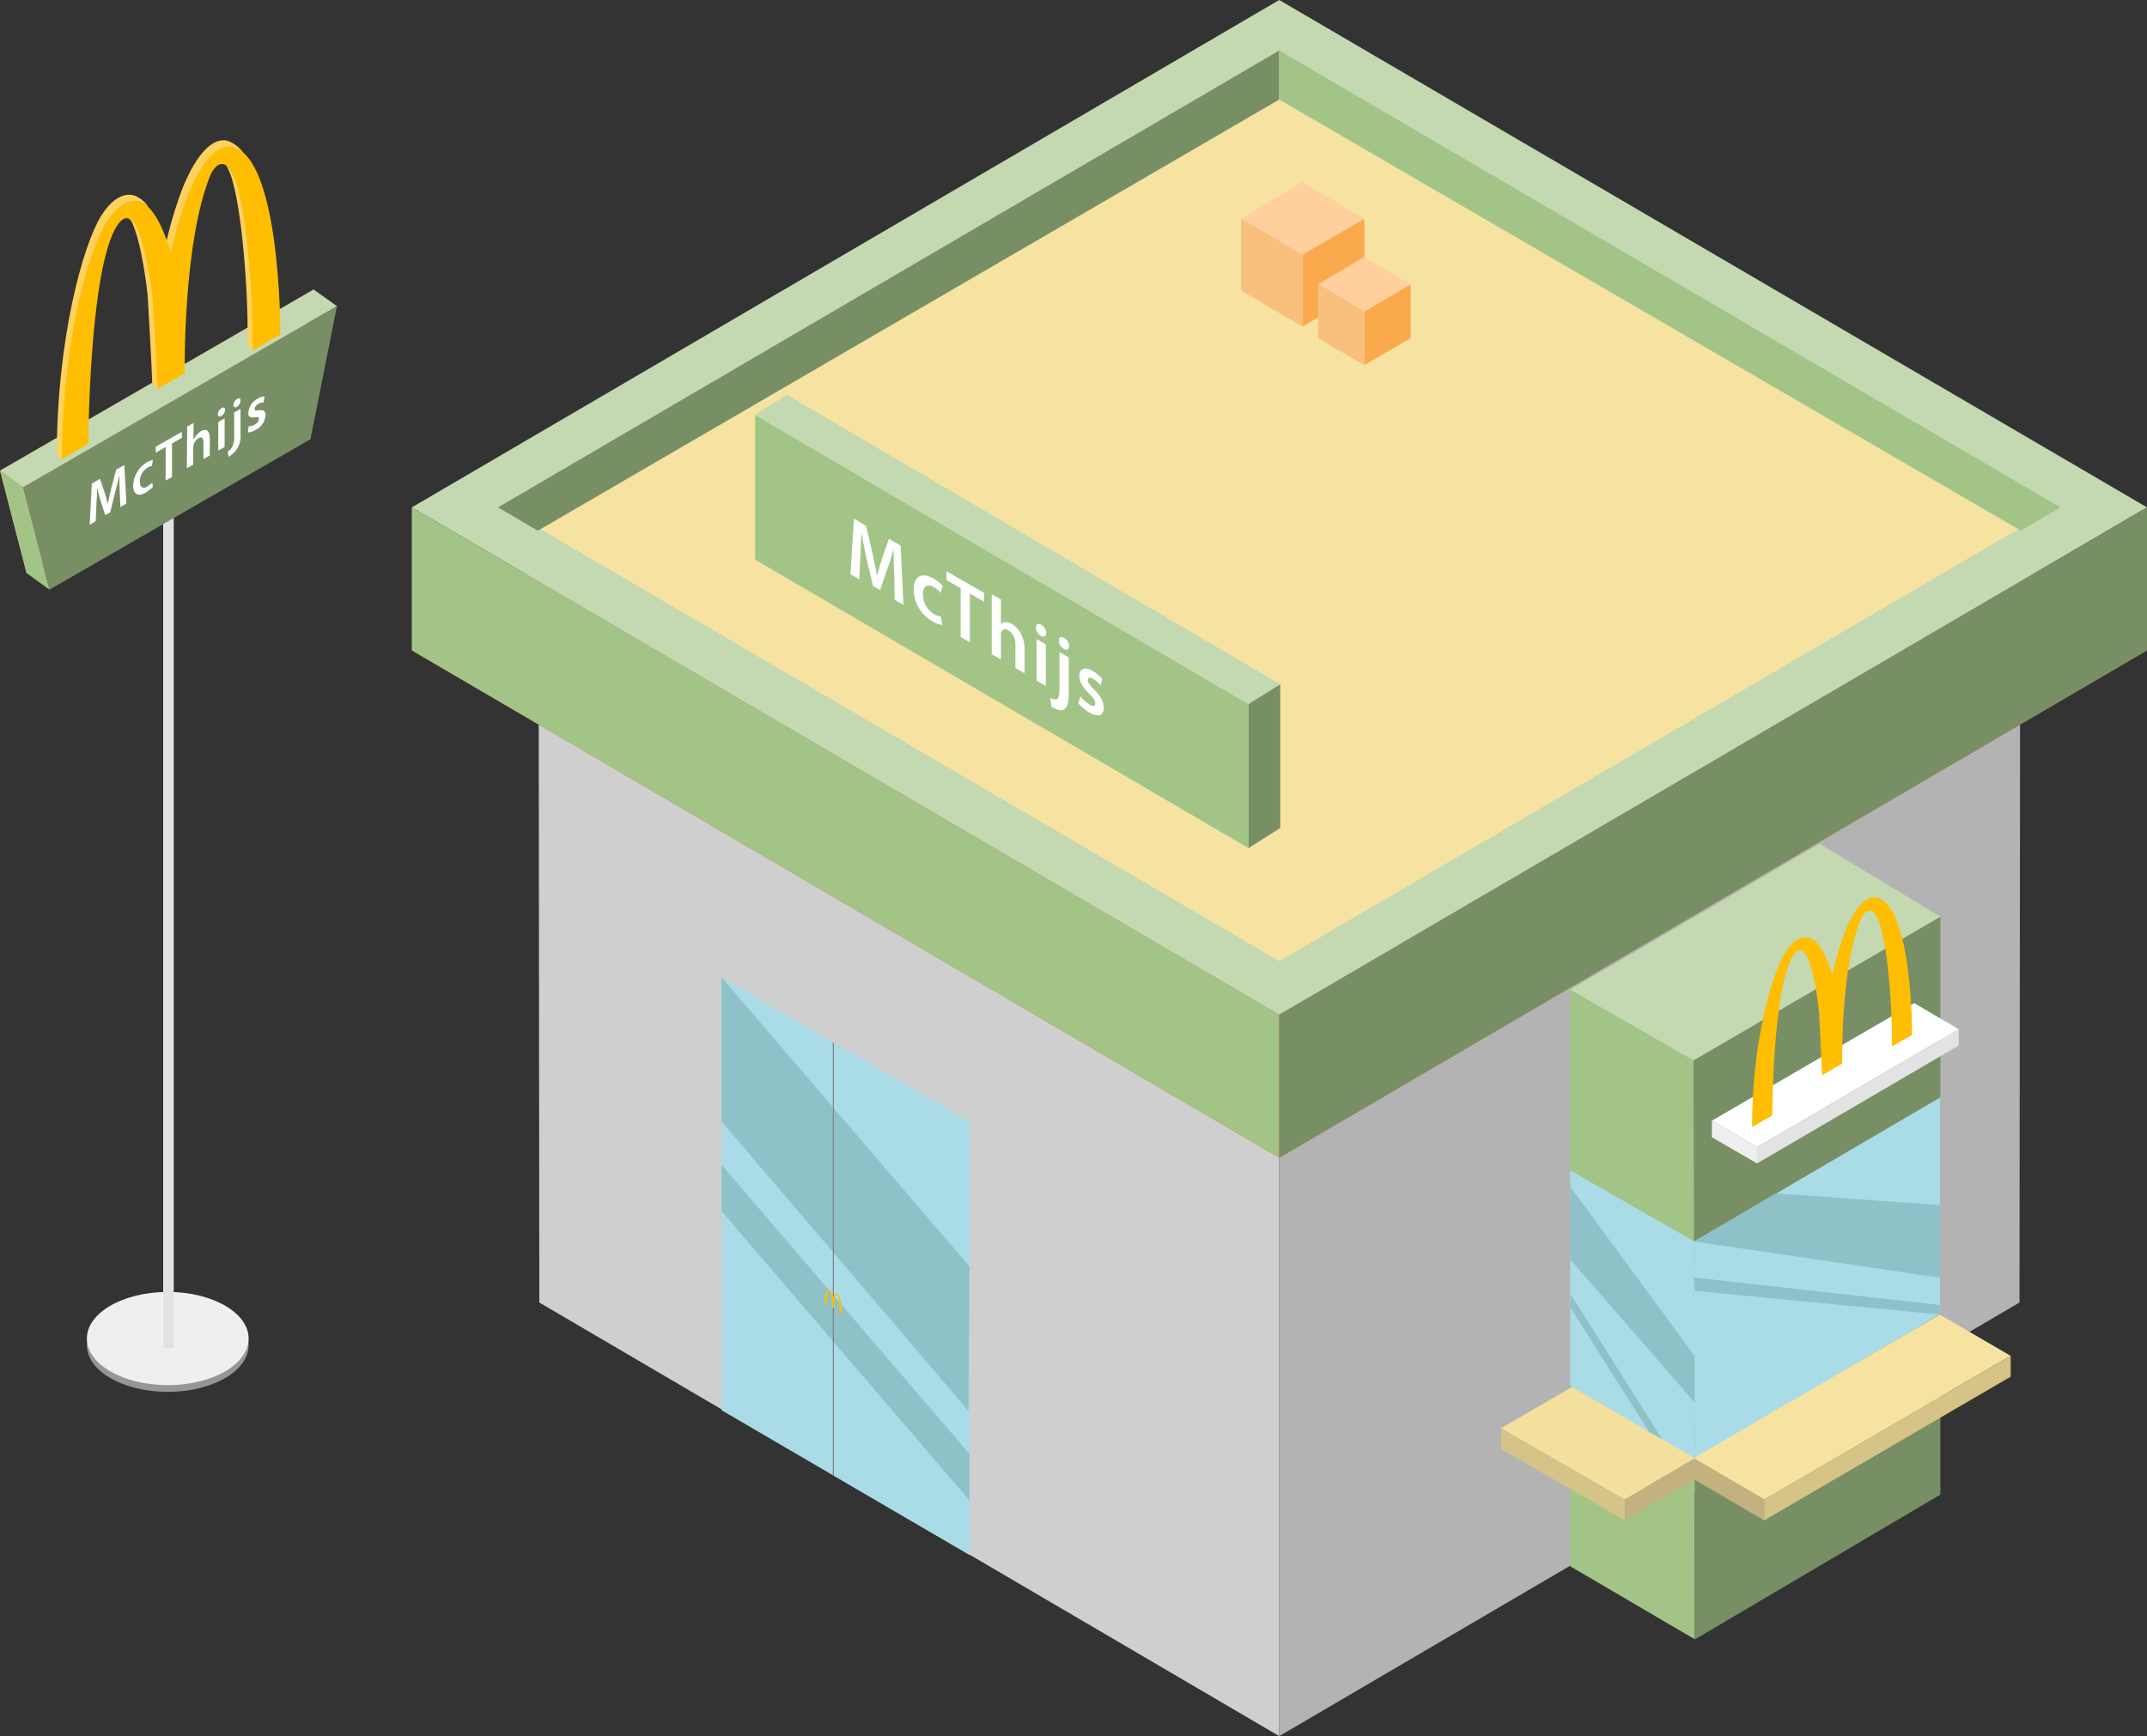 <?xml version="1.0" encoding="utf-8"?>
<!-- Generator: Adobe Illustrator 25.4.6, SVG Export Plug-In . SVG Version: 6.00 Build 0)  -->
<svg version="1.1" id="Laag_1" xmlns="http://www.w3.org/2000/svg" xmlns:xlink="http://www.w3.org/1999/xlink" x="0px" y="0px"
	 viewBox="0 0 607.9 491.7" style="enable-background:new 0 0 607.9 491.7;" xml:space="preserve">
<rect x="0" y="0" width="607.9" height="491.7" fill="#333333" stroke="none"/>
<style type="text/css">
	.st0{fill:none;}
	.st1{fill:#CFCFCF;}
	.st2{fill:#B3B3B3;}
	.st3{fill:#FAEBC7;}
	.st4{fill:#F84741;}
	.st5{fill:#F7E3A1;}
	.st6{fill:#C4D9B2;}
	.st7{fill:#A2C587;}
	.st8{fill:#788F65;}
	.st9{fill:#AADCE8;}
	.st10{fill:#8FC1C9;}
	.st11{fill:#808080;}
	.st12{fill:#FFBE01;}
	.st13{fill:#FFFFFF;}
	.st14{fill:#FAAA4D;}
	.st15{fill:#FFD09D;}
	.st16{fill:#F9BF7D;}
	.st17{fill:#969696;}
	.st18{fill:#EFEFEF;}
	.st19{fill:#E2E2E2;}
	.st20{fill:#E3E3E3;}
	.st21{fill:#C3B17F;}
	.st22{fill:#D5C387;}
	.st23{fill:#F4E09E;}
	.st24{fill:#FA4742;}
	.st25{fill:#FFD15D;}
</style>
<line class="st0" x1="246.1" y1="192.7" x2="246.1" y2="190.3"/>
<polygon class="st1" points="152.5,164.2 152.7,368.9 362.2,491.7 362.2,286.9 "/>
<polygon class="st2" points="572,164.2 571.8,368.9 362.2,491.7 362.2,286.9 "/>
<polygon class="st3" points="152.5,164.2 362.2,41.5 572,164.2 362.2,286.9 "/>
<polygon class="st4" points="362.2,20.5 116.6,184.2 362.2,327.9 607.9,184.2 "/>
<polygon class="st5" points="129.6,143.7 362.2,7.6 594.9,143.7 362.2,279.8 "/>
<path class="st6" d="M362.2,15.2L582,143.7L362.2,272.2L142.5,143.7L362.2,15.2 M362.2,0L116.6,143.7l245.6,143.7l245.7-143.7
	L362.2,0L362.2,0z"/>
<polygon class="st7" points="116.6,184.2 116.6,143.7 362.2,287.4 362.2,327.9 "/>
<polygon class="st8" points="607.9,143.7 607.9,184.2 362.2,327.9 362.2,287.4 "/>
<polygon class="st8" points="141,143.7 152.3,150.3 362.2,28.2 362.2,14.3 "/>
<polygon class="st7" points="583.4,143.7 572.2,150.3 362.2,28.2 362.2,14.3 "/>
<polygon class="st9" points="274.5,317.7 274.5,440.4 236.1,418 235.8,417.8 204.3,399.4 204.3,276.8 235.8,295.2 236.1,295.3 "/>
<polygon class="st10" points="204.3,276.8 274.5,358.7 274.2,399.6 204.3,317.6 "/>
<polygon class="st10" points="204.3,329.9 274.5,411.8 274.5,425 204.3,343 "/>
<line class="st0" x1="236.1" y1="295.3" x2="235.8" y2="295.2"/>
<polygon class="st11" points="236.1,418 236.1,380.1 236.1,367 236.1,355 236.1,313.9 236.1,295.3 235.8,295.2 235.8,313.5 
	235.8,354.6 235.8,366.6 235.8,367 235.8,369.3 235.8,379.8 235.8,417.8 "/>
<path class="st12" d="M233.4,369.2l0.6,0.4c0,0,0-3.8,0.6-4.2c0.6-0.5,0.9,2.7,0.9,2.7s0.1,1.8,0.1,2.1l0.6,0.4c0,0-0.1-3.1,0.6-3.9
	c0,0,0.3-0.3,0.6,1c0.2,1.4,0.4,2.8,0.3,4.2l0.7,0.4c0,0,0-3.9-1-5.5c0,0-0.5-1-1.1-0.2c-0.2,0.3-0.3,0.6-0.4,0.9
	c-0.1-0.7-0.4-1.3-0.7-1.9c0,0-0.4-0.7-0.8-0.5S233.4,366.6,233.4,369.2z"/>
<polygon class="st7" points="213.8,117.5 213.8,158.5 353.5,240.2 353.5,199.4 "/>
<polygon class="st6" points="213.8,117.5 222.8,111.8 362.5,193.8 353.5,199.4 "/>
<polygon class="st8" points="353.5,240.2 362.5,234.5 362.5,193.8 353.5,199.4 "/>
<path class="st13" d="M253.2,162.8c-0.1-2.1-0.2-4.7-0.2-6.9h-0.1c-0.5,1.7-1,3.6-1.7,5.3l-2,5.9l-2-1.1l-1.9-8
	c-0.5-2.4-1-4.9-1.4-7.1l0,0c-0.1,2.1-0.2,4.6-0.3,6.8l-0.3,6.4l-2.5-1.5l1-15.7l3.4,2l1.8,7.6c0.5,2.2,0.9,4.4,1.3,6.4h0.1
	c0.4-1.5,0.9-3.3,1.4-4.9l1.9-5.4l3.3,1.9l0.8,16.8l-2.5-1.4L253.2,162.8z"/>
<path class="st13" d="M266.8,177c-1-0.1-2-0.5-2.9-1.1c-3.2-1.9-5.2-5.3-5.2-9c0-3.5,2.1-5.1,5.7-3c0.9,0.5,1.8,1.2,2.5,2l-0.5,2
	c-0.6-0.6-1.3-1.2-2-1.6c-2-1.1-3.1-0.1-3.1,2c0,2.3,1.2,4.4,3.1,5.6c0.6,0.4,1.3,0.6,2,0.7L266.8,177z"/>
<path class="st13" d="M272,166.6l-4-2.3v-2.5l10.6,6.1v2.5l-4-2.3v13.8l-2.6-1.5L272,166.6z"/>
<path class="st13" d="M280.8,168.3l2.6,1.5v7l0,0c0.3-0.4,0.8-0.6,1.3-0.6c0.6,0,1.2,0.1,1.8,0.5c1.7,1,3.6,3.4,3.6,7.1v6.9
	l-2.6-1.5v-6.6c0.1-1.6-0.6-3.2-2-4.1c-1-0.6-1.7-0.2-2,0.5c-0.1,0.3-0.1,0.5-0.1,0.8v7l-2.6-1.5L280.8,168.3z"/>
<path class="st13" d="M296.2,179.3c0,0.9-0.6,1.3-1.5,0.8c-0.8-0.5-1.4-1.4-1.4-2.4c0-0.9,0.6-1.3,1.4-0.8
	C295.7,177.4,296.2,178.3,296.2,179.3z M293.5,192.8V181l2.6,1.5v11.8L293.5,192.8z"/>
<path class="st13" d="M297.4,197.7c0.8,0.4,1.5,0.5,1.9,0.3s0.7-1.1,0.7-3.7v-9.6l2.6,1.5v10.4c0,2.4-0.4,3.7-1.3,4.3
	s-2.3,0-3.6-0.7L297.4,197.7z M302.7,183c0,0.9-0.5,1.3-1.5,0.8c-0.8-0.5-1.4-1.4-1.4-2.4c0-0.9,0.6-1.3,1.4-0.8
	C302.1,181.1,302.7,182,302.7,183L302.7,183z"/>
<path class="st13" d="M305.9,197.2c0.7,0.9,1.6,1.7,2.6,2.4c1.1,0.6,1.6,0.4,1.6-0.4s-0.4-1.5-1.7-2.7c-2-2-2.8-3.7-2.8-5
	c0-2.1,1.5-2.8,3.8-1.5c1,0.6,1.9,1.4,2.7,2.3l-0.5,1.8c-0.6-0.8-1.3-1.4-2.2-1.9c-0.9-0.5-1.4-0.3-1.4,0.4s0.5,1.4,1.8,2.7
	c1.8,1.8,2.7,3.4,2.7,5.2c0,2.1-1.4,2.8-4.1,1.3c-1.2-0.7-2.2-1.6-3.1-2.6L305.9,197.2z"/>
<polygon class="st14" points="386.3,61.9 386.3,82.2 368.8,92.5 368.8,72.1 "/>
<polygon class="st15" points="351.4,61.9 368.7,51.5 386.3,61.9 368.8,72.1 "/>
<polygon class="st16" points="351.4,61.9 351.4,82.3 368.8,92.5 368.8,72.1 "/>
<polygon class="st14" points="399.4,80.5 399.4,95.8 386.3,103.4 386.3,88.2 "/>
<polygon class="st15" points="373.2,80.5 386.2,72.8 399.4,80.5 386.3,88.2 "/>
<polygon class="st16" points="373.2,80.5 373.2,95.8 386.3,103.4 386.3,88.2 "/>
<ellipse class="st17" cx="47.5" cy="381" rx="22.9" ry="13.2"/>
<ellipse class="st18" cx="47.5" cy="379.1" rx="22.9" ry="13.2"/>
<path class="st19" d="M49.2,144.4v237c0,0.2-0.7,0.5-1.5,0.5s-1.5-0.2-1.5-0.5v-237L49.2,144.4z"/>
<polygon class="st7" points="444.6,443.6 444.6,280.3 479.5,300.3 479.9,464.3 "/>
<polygon class="st8" points="549.4,423.3 549.4,259.6 479.5,300.3 479.9,464.3 "/>
<polygon class="st6" points="515.2,239 549.4,259.6 479.5,300.3 444.6,280.3 "/>
<polygon class="st13" points="484.7,317.4 497.5,324.9 554.6,291.5 542,284.1 "/>
<polygon class="st18" points="484.7,317.4 484.7,322.1 497.5,329.5 497.5,324.9 "/>
<polygon class="st20" points="497.5,324.9 554.6,291.5 554.6,296.1 497.5,329.5 "/>
<path class="st12" d="M496.1,319.2l5.7-3.3c0,0,0.1-34,5.4-44.3s7.8,14.7,7.8,14.7s0.8,15,0.9,18.2l5.7-3.3c0,0-0.5-27.2,5.4-41.2
	c0,0,2.9-6.1,5.5,2.5c2.5,8.6,3.5,28.3,3.1,33.9l5.8-3.3c0,0,0.1-34.7-9.2-38.6c0,0-4.7-3.2-9.8,9.3c-1.5,4-2.7,8-3.6,12.2
	c0,0-2.6-9.1-6.1-10.2c0,0-3.5-2-7.3,4.1S496,295.6,496.1,319.2z"/>
<polygon class="st9" points="444.6,331.5 444.6,392.5 479.8,413.1 479.7,351.6 "/>
<polygon class="st9" points="549.4,372.1 479.8,413.1 479.7,351.6 549.4,310.8 "/>
<polygon class="st5" points="479.5,413 499.5,424.7 569.3,384 549.2,372.3 "/>
<polygon class="st21" points="479.5,413 479.5,418.9 499.5,430.6 499.5,424.7 "/>
<polygon class="st22" points="569.3,389.9 569.3,384 499.5,424.7 499.5,430.6 "/>
<polygon class="st23" points="479.9,413 460,424.7 425,404.5 445.1,392.8 "/>
<polygon class="st21" points="479.9,413 479.9,418.9 460,430.6 460,424.7 "/>
<polygon class="st22" points="425,410.4 425,404.5 460,424.7 460,430.6 "/>
<polygon class="st10" points="479.7,351.6 549.4,361.9 549.4,341.3 502.8,338 "/>
<polygon class="st10" points="444.6,336.1 479.8,384 479.8,397.2 444.6,356.7 "/>
<polygon class="st10" points="479.5,361.8 549.3,369.6 549.2,372.3 479.9,365.6 "/>
<polygon class="st10" points="444.8,366.7 470.7,407.7 466.9,405.5 444.6,370.3 "/>
<polygon class="st24" points="0,133.3 7.5,162.3 81.3,119.7 88.8,82 "/>
<polygon class="st8" points="6.5,138 14,167 87.9,124.4 95.4,86.7 "/>
<polygon class="st6" points="95.4,86.7 88.8,82 0,133.3 6.5,138 "/>
<polygon class="st7" points="14,167 7.5,162.3 0,133.3 6.5,138 "/>
<path class="st13" d="M33.9,139.1c-0.1-1.4-0.1-3.1-0.1-4.7l0,0c-0.3,1.6-0.7,3.3-1.2,5l-1.4,5.7l-1.4,0.8l-1.3-4
	c-0.4-1.2-0.7-2.6-1-3.8l0,0c0,1.5-0.1,3.3-0.2,4.9l-0.2,4.6l-1.7,1l0.6-11.6l2.3-1.4l1.3,3.8c0.4,1.1,0.6,2.3,0.9,3.4l0,0
	c0.3-1.4,0.6-3,1-4.5l1.4-5.3l2.3-1.3l0.6,10.9l-1.7,1L33.9,139.1z"/>
<path class="st13" d="M43.3,137.9c-0.6,0.6-1.3,1.1-2,1.6c-2.2,1.3-3.6,0.5-3.6-2c0.1-2.7,1.6-5.2,3.9-6.6c0.5-0.3,1.1-0.5,1.7-0.6
	L43,132c-0.5,0-0.9,0.2-1.3,0.5c-1.3,0.8-2.2,2.3-2.1,3.9c0,1.7,0.9,2.1,2.1,1.4c0.5-0.3,1-0.7,1.4-1.1L43.3,137.9z"/>
<path class="st13" d="M46.9,126.6l-2.8,1.6v-1.7l7.4-4.2v1.7l-2.8,1.6v9.5l-1.8,1V126.6z"/>
<path class="st13" d="M53,120.8l1.8-1v4.8l0,0c0.2-0.5,0.5-1,0.9-1.4c0.3-0.4,0.8-0.8,1.2-1.1c1.2-0.7,2.5-0.5,2.5,2.1v4.8l-1.8,1
	v-4.6c0-1.2-0.4-1.9-1.4-1.3c-0.7,0.4-1.2,1.1-1.4,1.9c0,0.2-0.1,0.4-0.1,0.7v4.9l-1.8,1L53,120.8z"/>
<path class="st13" d="M63.7,116.1c0,0.7-0.4,1.3-1,1.7c-0.6,0.4-1,0.1-1-0.5c0-0.7,0.4-1.3,1-1.7C63.3,115.2,63.7,115.4,63.7,116.1z
	 M61.8,127.6v-8.1l1.8-1v8.1L61.8,127.6z"/>
<path class="st13" d="M64.5,127.9c0.5-0.3,1-0.8,1.3-1.4c0.4-1,0.6-2,0.5-3.1v-6.6l1.8-1v7.2c0.1,1.4-0.2,2.8-0.9,4
	c-0.6,1-1.5,1.8-2.5,2.4L64.5,127.9z M68.1,113.5c0,0.7-0.4,1.3-1,1.7c-0.6,0.4-1,0.1-1-0.5c0-0.7,0.4-1.3,1-1.7
	C67.8,112.6,68.1,112.8,68.1,113.5L68.1,113.5z"/>
<path class="st13" d="M70.4,120.7c0.6,0,1.3-0.1,1.8-0.5c0.6-0.3,1.1-0.9,1.1-1.5c0-0.6-0.3-0.7-1.1-0.5c-1.4,0.2-2-0.3-1.9-1.2
	c0.1-1.7,1.1-3.3,2.7-4.1c0.6-0.4,1.2-0.6,1.9-0.6l-0.3,1.7c-0.5,0-1,0.1-1.5,0.4c-0.6,0.3-0.9,0.8-1,1.4c0,0.5,0.3,0.6,1.2,0.4
	c1.3-0.2,1.9,0.2,1.9,1.4c-0.2,1.8-1.2,3.4-2.9,4.2c-0.6,0.4-1.4,0.6-2.1,0.7L70.4,120.7z"/>
<path class="st25" d="M71.5,96.5c0.1-9.9-1.2-33-4.3-43.7c-1-3.6-2.1-5.3-3.2-6c-3-5.1-5.8,0.8-5.8,0.8c-8,19.2-7.4,56.4-7.4,56.4
	l-6.4,3.7c-0.3-6.9-1.2-22.3-1.2-22.3s-2.1-20.5-6.4-23.2c-1.6-2.7-3.5-3.2-5.8,1.4c-7.2,14.1-7.4,60.5-7.4,60.5l-6.2,3.6
	C17.9,96.6,25,71.2,30,63c5.2-8.4,10-5.6,10-5.6c0.8,0.3,1.4,0.7,2,1.3c2.9,4.1,4.9,10.9,4.9,10.9c0.1-0.5,0.2-1.1,0.3-1.6
	c1.2-5.1,2.7-10.1,4.6-15c7.1-17.1,13.4-12.8,13.4-12.8c1.6,0.7,2.9,1.9,3.9,3.4c8.8,12.2,8.7,49.3,8.7,49.3L71.5,96.5z"/>
<path class="st12" d="M71.5,96.5c0.1-9.9-1.2-33-4.3-43.7c-1-3.6-2.1-5.3-3.2-6c-2.4-1.6-4.3,2.5-4.3,2.5c-8,19.2-7.4,56.4-7.4,56.4
	l-7.8,4.5c0-0.6,0-1.5-0.1-2.6c-0.3-6.9-1.2-22.3-1.2-22.3s-2.1-20.5-6.4-23.2c-1.3-0.8-2.7-0.1-4.4,3.1
	c-7.2,14.1-7.4,60.5-7.4,60.5l-7.7,4.5c0-0.9,0-1.8,0-2.6C17.9,96.6,24.9,71.1,30,63c5.2-8.4,10-5.6,10-5.6c0.8,0.3,1.4,0.7,2,1.3
	c2.3,2.1,4.1,6.3,5.2,9.3c0.7,2,1.2,3.4,1.2,3.4c1.2-5.7,2.9-11.2,5-16.6c7.1-17.1,13.5-12.8,13.5-12.8c0.9,0.4,1.7,0.9,2.4,1.6
	c10.2,9.9,10.1,51.1,10.1,51.1l-7.9,4.6C71.5,98.4,71.5,97.5,71.5,96.5z"/>
<path class="st25" d="M42.1,58.7c-0.6-0.6-1.2-1-2-1.3c0,0-4.8-2.8-10,5.6c-5.1,8.2-12.2,33.6-12.5,64.7c0,0.9,0,1.7,0,2.6l-1.5-1.8
	c0-32.2,7.3-58.9,12.5-67.3s10-5.6,10-5.6C40,56.3,41.2,57.3,42.1,58.7z"/>
<path class="st25" d="M44.6,110.2l-1.5-1.8c-0.1-4.4-1.3-24.8-1.3-24.8s-1.6-15.8-4.9-21.5c4.3,2.8,6.4,23.2,6.4,23.2
	s0.9,15.3,1.2,22.3C44.5,108.8,44.6,109.7,44.6,110.2z"/>
<path class="st25" d="M71.5,96.5c0,1,0,1.9-0.1,2.6L70,97.4c0.5-7.6-0.8-34.5-4.2-46.3c-0.4-1.5-1-2.9-1.7-4.2c1,0.7,2.1,2.4,3.2,6
	C70.3,63.5,71.7,86.6,71.5,96.5z"/>
</svg>
